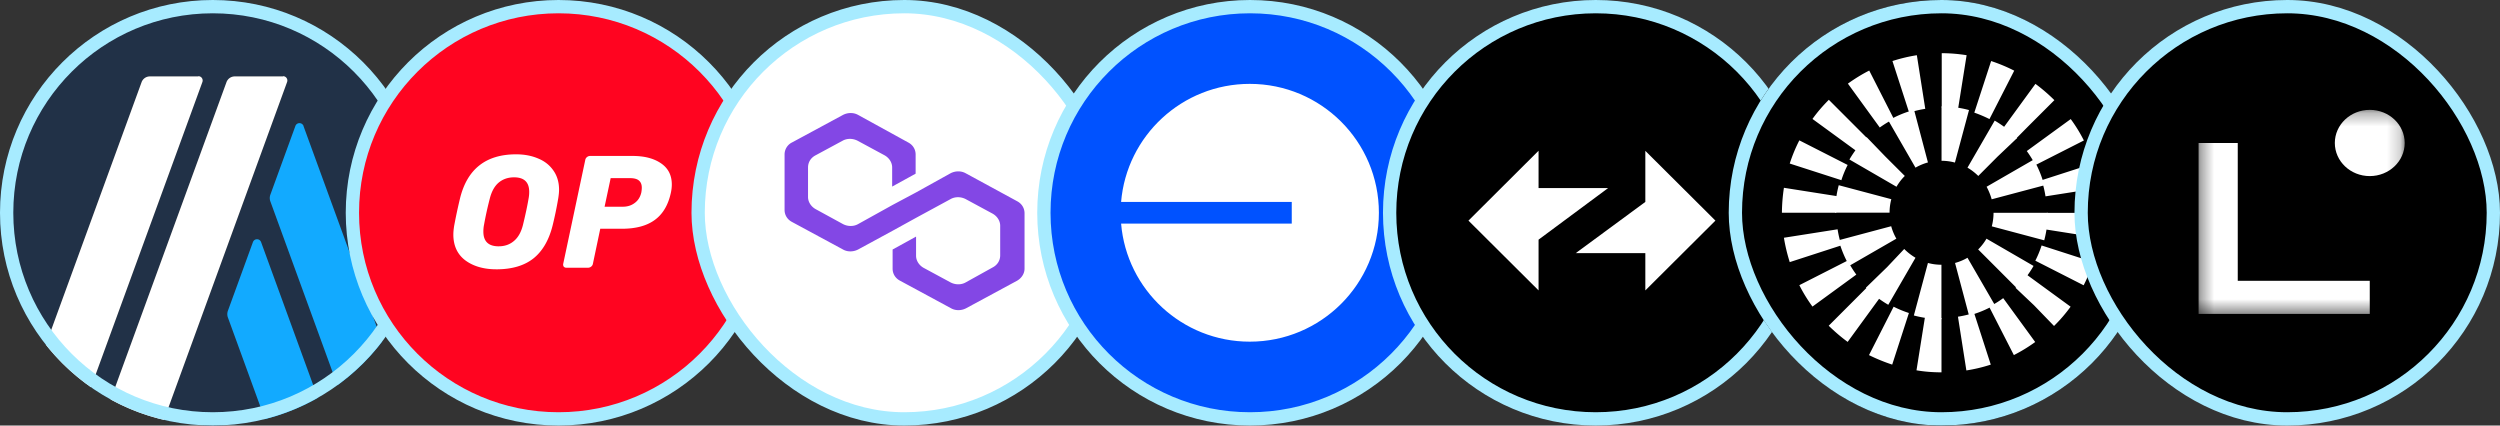 <svg xmlns="http://www.w3.org/2000/svg" width="188" height="32" fill="none"><rect width="100%" height="100%" fill="#333333" stroke="none"/><g clip-path="url(#a)"><path fill="#213147" d="M22.825 9.486V9.47a.326.326 0 0 0-.61 0l-1.894 5.195a.747.747 0 0 0 0 .454l5.051 13.85c-.471.341-.962.658-1.47.947l-4.27-11.714a.326.326 0 0 0-.61 0l-1.893 5.195a.749.749 0 0 0 0 .454l2.792 7.665a16.03 16.03 0 0 1-3.92.484c-1.265 0-2.494-.146-3.673-.424l9.26-25.407a.322.322 0 0 0-.297-.438v.015h-3.646a.661.661 0 0 0-.61.423L8.323 30.042a15.937 15.937 0 0 1-1.48-.92L15.22 6.169a.322.322 0 0 0-.297-.438l-.016.015H11.26a.661.661 0 0 0-.61.423L3.446 25.92A15.93 15.93 0 0 1 0 16C0 7.163 7.163 0 16 0s16 7.163 16 16c0 3.64-1.215 6.995-3.262 9.684L22.825 9.486Z"/><path fill="#12AAFF" d="M23.902 29.916a15.897 15.897 0 0 1-3.98 1.6l-2.793-7.666a.747.747 0 0 1 0-.453l1.893-5.195c.11-.282.501-.282.61 0l4.27 11.713ZM28.738 25.684a16.094 16.094 0 0 1-3.366 3.286l-5.05-13.85a.749.749 0 0 1 0-.454l1.893-5.195c.109-.282.5-.282.61 0v.016l5.913 16.197Z"/><path fill="#fff" d="M15.22 6.169 6.843 29.122a16.086 16.086 0 0 1-3.397-3.202L10.651 6.17a.661.661 0 0 1 .61-.423h3.646l.016-.016c.219 0 .375.22.297.439ZM21.589 6.169l-9.261 25.407a15.88 15.88 0 0 1-4.005-1.535L17.035 6.17a.661.661 0 0 1 .61-.423h3.646V5.73c.22 0 .376.22.298.439Z"/><circle cx="16" cy="16" r="15.5" stroke="#A7EBFF"/></g><path fill="#FF0420" stroke="#A7EBFF" d="M57.5 16c0 8.56-6.94 15.5-15.5 15.5-8.56 0-15.5-6.94-15.5-15.5C26.5 7.44 33.44.5 42 .5 50.56.5 57.5 7.44 57.5 16Z"/><path fill="#fff" d="M37.334 20.252c-.953 0-1.733-.224-2.342-.673-.6-.456-.9-1.105-.9-1.945 0-.176.02-.392.06-.649a39.95 39.95 0 0 1 .444-2.077c.544-2.202 1.95-3.303 4.215-3.303.616 0 1.169.105 1.657.313.489.2.873.504 1.153.913.28.4.42.88.42 1.44 0 .169-.02.38-.06.637-.12.712-.264 1.405-.432 2.077-.28 1.097-.764 1.918-1.453 2.462-.689.537-1.61.805-2.762.805Zm.168-1.73c.448 0 .829-.131 1.14-.396.321-.264.55-.668.685-1.213.184-.752.325-1.409.42-1.97.033-.167.049-.34.049-.515 0-.729-.38-1.093-1.141-1.093-.449 0-.833.132-1.153.396-.312.264-.536.669-.672 1.213a26.083 26.083 0 0 0-.433 1.97c-.032.16-.048.328-.048.504 0 .736.385 1.105 1.153 1.105ZM42.595 20.133a.254.254 0 0 1-.204-.084.287.287 0 0 1-.036-.216l1.657-7.806a.344.344 0 0 1 .132-.216.366.366 0 0 1 .228-.084h3.194c.89 0 1.601.184 2.138.552.544.368.816.9.816 1.597 0 .2-.024.409-.072.625-.2.92-.604 1.6-1.212 2.041-.6.44-1.425.66-2.474.66H45.14l-.553 2.63a.344.344 0 0 1-.132.217.367.367 0 0 1-.228.084h-1.633Zm4.25-4.588c.337 0 .63-.092.877-.276.257-.184.425-.448.505-.792.024-.136.036-.257.036-.36 0-.233-.068-.409-.204-.529-.136-.128-.368-.192-.697-.192h-1.44l-.457 2.15h1.38Z"/><rect width="31" height="31" x="52.5" y=".5" fill="#fff" stroke="#A7EBFF" rx="15.5"/><path fill="#8347E5" d="M72.617 13.028c-.333-.188-.766-.188-1.132 0l-2.597 1.442-1.764.94-2.597 1.442c-.333.188-.766.188-1.132 0l-2.065-1.129c-.332-.188-.566-.532-.566-.909V12.59c0-.377.2-.721.566-.91l2.031-1.096c.333-.188.766-.188 1.132 0l2.031 1.097c.333.188.566.533.566.909v1.441l1.765-.971v-1.442c0-.376-.2-.72-.566-.909l-3.762-2.068c-.333-.188-.766-.188-1.132 0l-3.829 2.068a1.008 1.008 0 0 0-.566.91v4.167c0 .376.2.72.566.909l3.829 2.068c.333.188.765.188 1.132 0l2.597-1.41 1.764-.972 2.597-1.41c.333-.188.766-.188 1.132 0l2.03 1.097c.334.188.567.533.567.909v2.225c0 .376-.2.72-.566.909l-2.031 1.128c-.333.188-.766.188-1.132 0l-2.03-1.097c-.334-.188-.567-.533-.567-.909v-1.441l-1.764.971v1.442c0 .376.2.72.566.908l3.828 2.069c.333.188.766.188 1.132 0l3.829-2.069c.333-.188.566-.532.566-.908v-4.168c0-.376-.2-.721-.566-.91l-3.862-2.099Z"/><circle cx="94" cy="16" r="15.5" fill="#0052FF" stroke="#A7EBFF"/><g clip-path="url(#b)"><path fill="#fff" d="M93.983 25.693c5.363 0 9.71-4.34 9.71-9.693 0-5.354-4.347-9.693-9.71-9.693-5.088 0-9.261 3.906-9.676 8.878H97.14v1.63H84.307c.415 4.971 4.588 8.878 9.676 8.878Z"/></g><circle cx="120" cy="16" r="15.5" fill="#000" stroke="#A7EBFF"/><path fill="#fff" fill-rule="evenodd" d="m129 16.591-5.271-5.247v3.84l-5.231 3.85h5.231v2.805L129 16.59ZM110.428 16.591l5.272 5.248v-3.817l5.231-3.88H115.7v-2.806l-5.272 5.255Z" clip-rule="evenodd"/><g clip-path="url(#c)"><path fill="#000" d="M162 0h-32v32h32V0Z"/><path fill="#fff" d="M146 28v-4.086a8.24 8.24 0 0 1-1.238-.099l-.642 4.033c.624.107 1.256.152 1.88.152Zm1.871-.143a11.68 11.68 0 0 0 1.835-.438l-1.256-3.89a7.97 7.97 0 0 1-1.212.286l.633 4.042Zm-5.577-.438 1.256-3.881a7.966 7.966 0 0 1-1.149-.474l-1.853 3.64c.561.277 1.149.518 1.746.715Zm9.149-.716a12.268 12.268 0 0 0 1.604-.983l-2.406-3.3a6.692 6.692 0 0 1-1.06.644l1.862 3.64Zm-12.499-.992 2.406-3.3a8.017 8.017 0 0 1-.945-.804l-2.886 2.888c.445.438.926.85 1.425 1.216Zm15.519-1.198.027-.027c.445-.438.855-.921 1.22-1.422l-3.296-2.405c-.24.33-.516.652-.802.939l-.044.044 1.39 1.315 1.505 1.556Zm-18.165-1.458 3.297-2.405a7.925 7.925 0 0 1-.651-1.055l-3.634 1.85c.285.564.614 1.1.988 1.61Zm20.392-1.6a11.97 11.97 0 0 0 .722-1.744l-3.884-1.252a7.574 7.574 0 0 1-.472 1.145l3.634 1.85Zm-22.102-1.744 3.884-1.26a7.853 7.853 0 0 1-.285-1.208l-4.036.635c.098.617.25 1.234.437 1.833Zm23.261-1.824a12.04 12.04 0 0 0 .151-1.878h-4.08c0 .411-.036.831-.098 1.243l4.027.635ZM138.089 16c0-.411.036-.832.098-1.243l-4.036-.635A13.245 13.245 0 0 0 134 16h4.089Zm15.733-1.234 4.035-.635a11.916 11.916 0 0 0-.436-1.833l-3.884 1.252c.124.402.222.805.285 1.216Zm-15.35-1.216c.125-.394.285-.778.472-1.145l-3.634-1.85a11.861 11.861 0 0 0-.722 1.743l3.884 1.252Zm14.593-1.136 3.643-1.85c-.285-.564-.614-1.1-.989-1.61l-3.305 2.405c.241.331.464.689.651 1.055Zm-13.47-1.064c.24-.33.516-.652.81-.948l.009-.009-2.886-2.888-.009.01c-.446.446-.855.92-1.221 1.43l3.297 2.405Zm12.017-.93.874-.885 2.004-2.003-.009-.009c-.445-.438-.918-.85-1.416-1.216l-2.406 3.3c.33.241.651.51.936.804l.017.01Zm-10.253-.831a7.42 7.42 0 0 1 1.06-.644l-1.853-3.64c-.562.287-1.096.618-1.604.984l2.397 3.3Zm8.249-.635 1.862-3.64a12.268 12.268 0 0 0-1.737-.724l-1.265 3.88c.383.135.766.296 1.14.484Zm-6.04-.483a7.958 7.958 0 0 1 1.212-.286l-.633-4.033a11.9 11.9 0 0 0-1.835.438l1.256 3.88Zm3.679-.286.642-4.033A11.92 11.92 0 0 0 146.018 4v4.086c.41 0 .828.036 1.229.099Z"/><path fill="#fff" d="M145.996 24v-4.091a3.91 3.91 0 0 1-1.015-.134l-1.059 3.949a8.18 8.18 0 0 0 2.074.276Zm2.073-.276a7.645 7.645 0 0 0 1.933-.803l-2.047-3.538c-.291.17-.609.303-.936.392l1.05 3.949Zm-6.071-.803 2.047-3.538a4.21 4.21 0 0 1-.812-.624l-.035-.036-1.288 1.364-1.589 1.542.026.027c.495.49 1.051.918 1.651 1.265Zm9.655-1.265c.494-.5.926-1.052 1.27-1.658l-3.539-2.05a3.88 3.88 0 0 1-.626.81l2.895 2.898Zm-12.585-1.667 3.539-2.041a3.968 3.968 0 0 1-.389-.936l-3.944 1.052c.176.668.45 1.319.794 1.925Zm14.658-1.917a8.19 8.19 0 0 0 .274-2.067h-4.086c0 .338-.044.686-.132 1.016l3.944 1.051Zm-11.631-2.076c0-.34.044-.687.132-1.017l-3.953-1.051a8.19 8.19 0 0 0-.274 2.067h4.095Zm7.678-1.008 3.953-1.051a8.022 8.022 0 0 0-.794-1.935l-3.539 2.041c.159.304.292.616.38.945Zm-7.157-.944c.167-.286.37-.562.617-.803l.009-.009-1.465-1.461-1.403-1.454-.027.027a8.192 8.192 0 0 0-1.27 1.65l3.539 2.05Zm6.142-.803 1.447-1.453 1.483-1.408-.035-.036a8.223 8.223 0 0 0-1.651-1.274l-2.047 3.538c.291.17.556.375.803.615v.018Zm-4.713-.633c.291-.169.609-.303.936-.392l-1.042-3.949a7.654 7.654 0 0 0-1.932.803l2.038 3.538Zm2.965-.383 1.059-3.949A8.054 8.054 0 0 0 146.004 8v4.091c.336 0 .68.045 1.006.134Z"/></g><rect width="31" height="31" x="130.5" y=".5" stroke="#A7EBFF" rx="15.5"/><rect width="31" height="31" x="156.5" y=".5" fill="#000" rx="15.5"/><rect width="31" height="31" x="156.5" y=".5" stroke="#A7EBFF" rx="15.5"/><mask id="d" width="16" height="16" x="165" y="8" maskUnits="userSpaceOnUse" style="mask-type:luminance"><path fill="#fff" d="M180.833 8.262h-15.5v15.344h15.5V8.262Z"/></mask><g fill="#fff" mask="url(#d)"><path d="M178.206 23.606h-12.873V10.752h2.946v10.363h9.927v2.491ZM178.206 13.242c1.451 0 2.627-1.115 2.627-2.49 0-1.376-1.176-2.49-2.627-2.49-1.451 0-2.627 1.114-2.627 2.49 0 1.375 1.176 2.49 2.627 2.49Z"/></g><defs><clipPath id="a"><path fill="#fff" d="M0 0h32v32H0z"/></clipPath><clipPath id="b"><path fill="#fff" d="M84 6h20v20H84z"/></clipPath><clipPath id="c"><rect width="32" height="32" x="130" fill="#fff" rx="16"/></clipPath></defs></svg>
